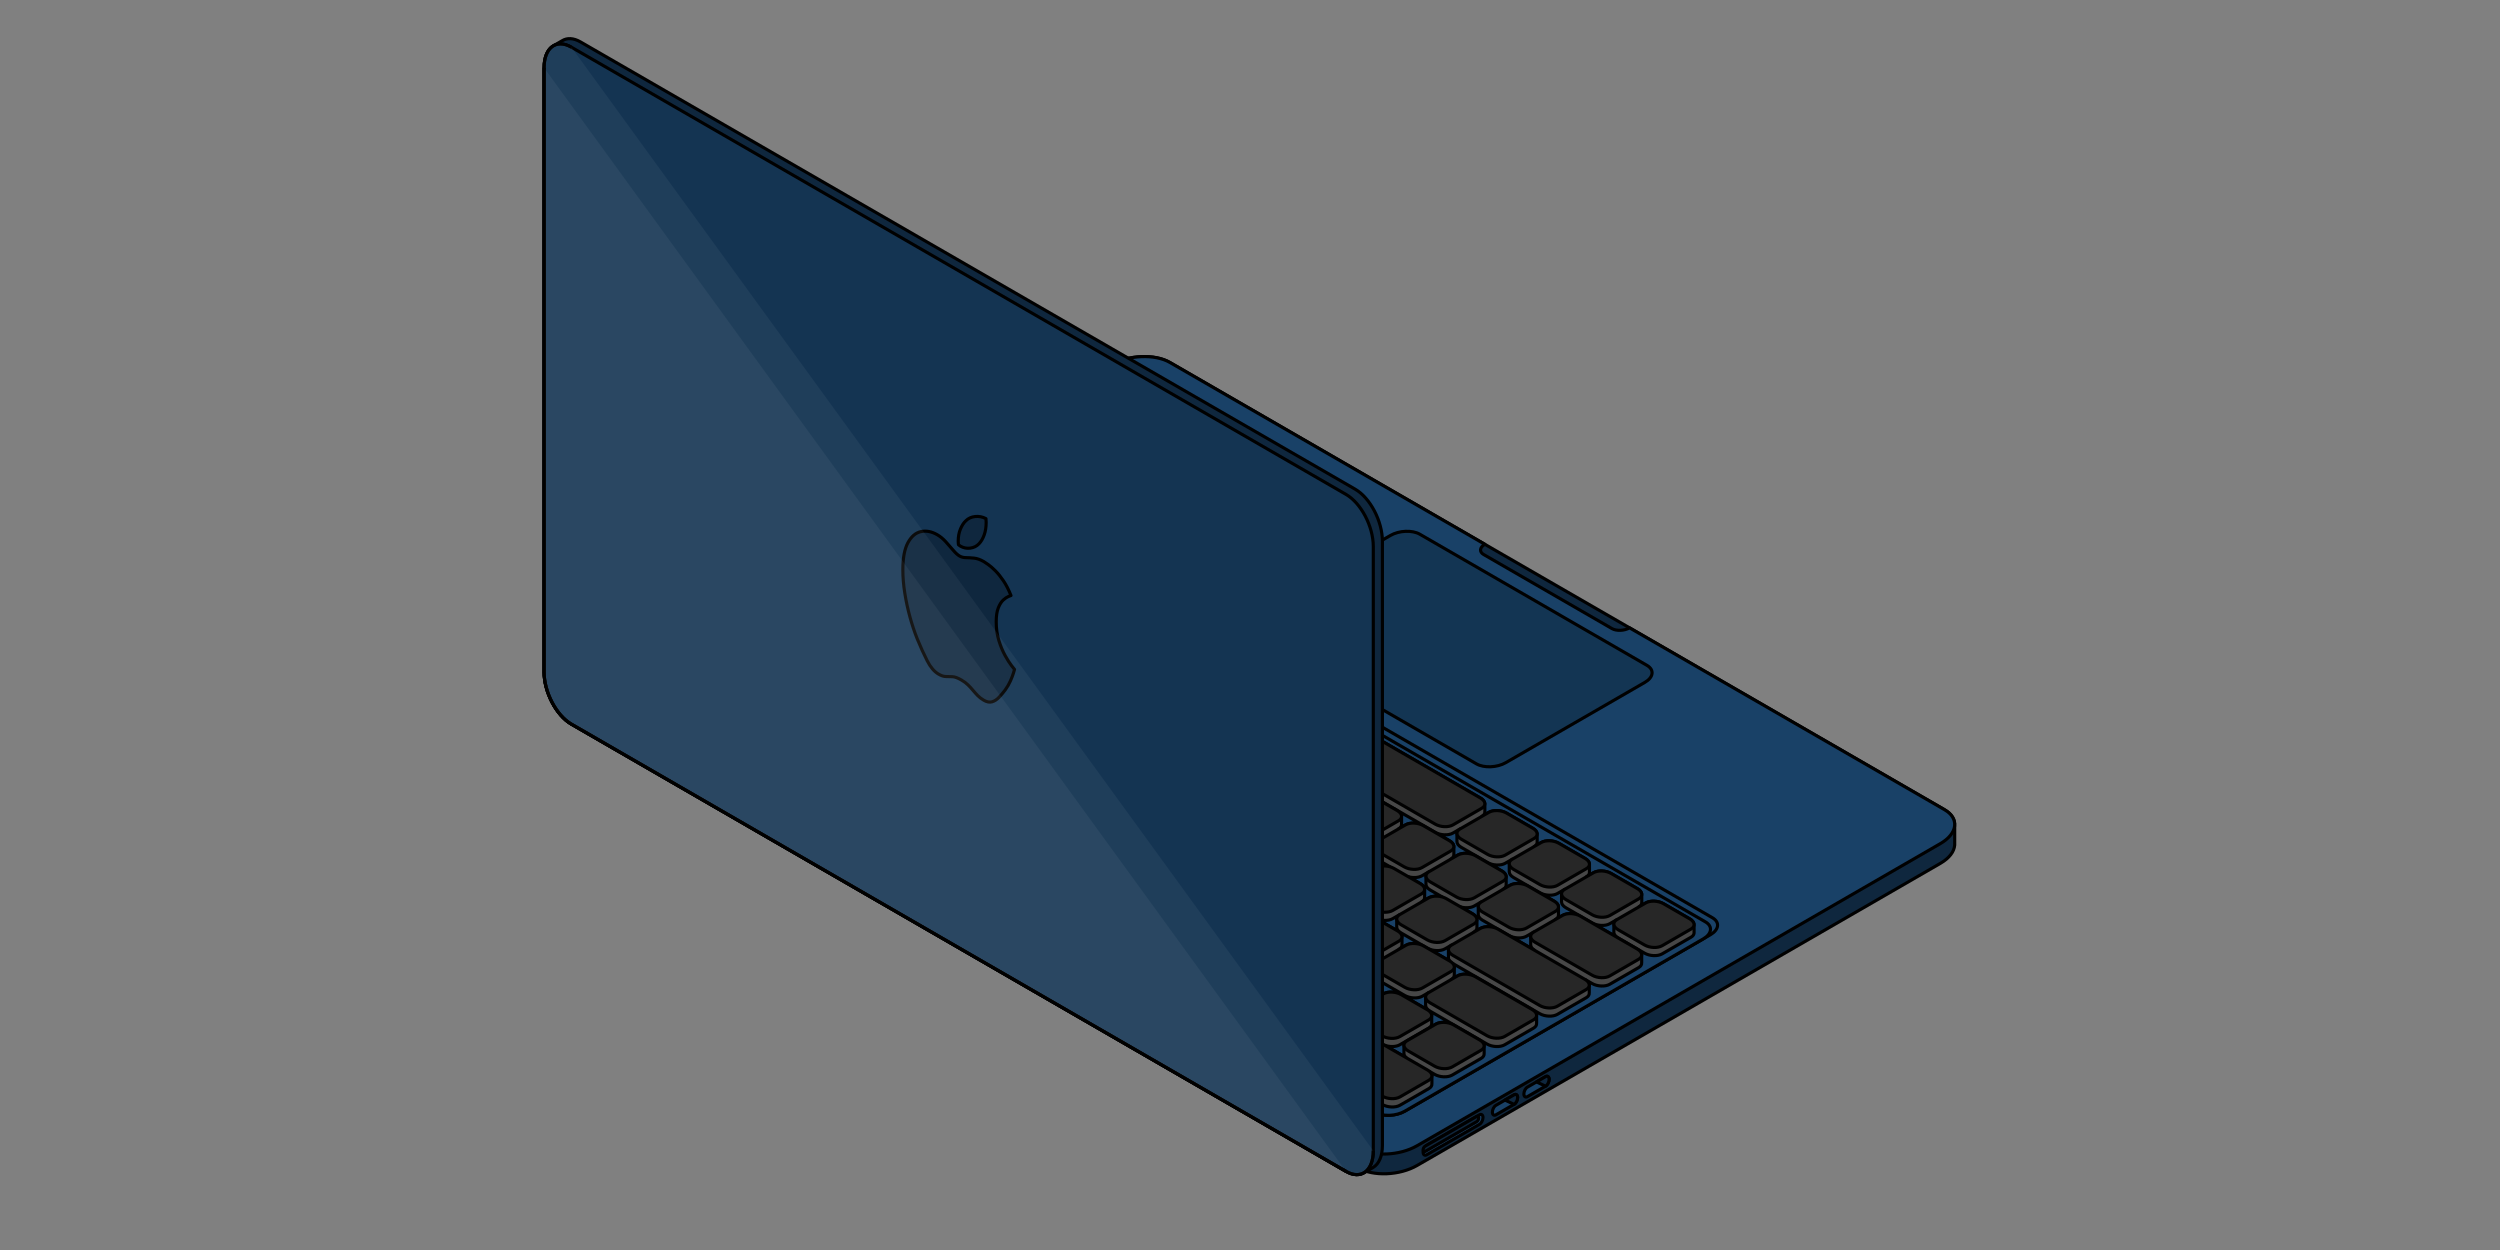 <?xml version="1.0" encoding="UTF-8" standalone="no"?>
<!DOCTYPE svg PUBLIC "-//W3C//DTD SVG 1.1//EN" "http://www.w3.org/Graphics/SVG/1.1/DTD/svg11.dtd">
<svg width="100%" height="100%" viewBox="0 0 794 397" version="1.1" xmlns="http://www.w3.org/2000/svg" xmlns:xlink="http://www.w3.org/1999/xlink" xml:space="preserve" xmlns:serif="http://www.serif.com/" style="fill-rule:evenodd;clip-rule:evenodd;stroke-linejoin:round;stroke-miterlimit:1;">
    <rect x="0" y="0" width="794" height="397" fill="#808080" stroke="none"/>
    <path d="M182.132,218.131C182.032,215.955 183.58,213.635 186.693,211.838L352.889,115.885C358.408,112.699 366.769,112.352 371.549,115.112L617.587,257.162C619.887,258.49 620.941,260.296 620.801,262.169L620.813,262.162L620.813,268.436L620.801,268.443C620.65,270.462 619.11,272.556 616.247,274.21L450.052,370.162C444.533,373.349 436.171,373.696 431.391,370.936L185.354,228.886C183.27,227.683 182.209,226.087 182.132,224.406L182.127,224.403L182.127,218.128L182.132,218.131Z" style="fill:rgb(15,39,62);stroke:black;stroke-width:1px;"/>
    <path d="M471.587,172.869C469.932,173.825 469.751,175.273 471.185,176.101L511.951,199.637C513.385,200.464 515.893,200.36 517.549,199.404L617.587,257.162C622.367,259.921 621.766,264.749 616.247,267.935L450.052,363.888C444.533,367.075 436.171,367.421 431.391,364.662L185.354,222.612C180.574,219.852 181.174,215.025 186.693,211.838L352.889,115.885C358.408,112.699 366.769,112.352 371.549,115.112L471.587,172.869Z" style="fill:rgb(25,65,103);stroke:black;stroke-width:1px;"/>
    <path d="M441.605,170.057L397.436,195.558C394.676,197.151 394.376,199.565 396.766,200.945L468.919,242.603C471.309,243.982 475.49,243.809 478.249,242.216L522.418,216.715C525.178,215.122 525.478,212.708 523.088,211.328L450.935,169.67C448.545,168.291 444.364,168.464 441.605,170.057Z" style="fill:rgb(19,53,83);stroke:black;stroke-width:1px;"/>
    <path d="M302.758,158.049L205.7,214.086C202.94,215.679 202.64,218.093 205.03,219.472L436.829,353.302C439.218,354.681 443.399,354.508 446.159,352.915L543.217,296.878C545.977,295.285 546.277,292.871 543.887,291.491L312.088,157.662C309.698,156.282 305.517,156.456 302.758,158.049Z" style="fill:rgb(25,65,103);stroke:black;stroke-width:1px;"/>
    <path d="M302.793,160.661L207.979,215.402C205.22,216.995 204.919,219.409 207.309,220.789L436.829,353.302C439.218,354.681 443.399,354.508 446.159,352.915L540.972,298.174C543.732,296.581 544.032,294.167 541.642,292.788L312.123,160.274C309.733,158.895 305.552,159.068 302.793,160.661Z" style="fill:rgb(25,65,103);stroke:black;stroke-width:1px;"/>
    <path d="M463.695,263.289L461.45,264.585C460.016,265.413 457.508,265.309 455.852,264.353L375.965,218.23C375.077,217.718 374.613,217.064 374.596,216.439L374.596,213.847C374.58,213.307 374.898,212.79 375.563,212.406L384.734,207.111C386.168,206.283 388.677,206.387 390.333,207.343L470.22,253.466C471.054,253.948 471.514,254.555 471.581,255.144L471.589,255.139L471.589,257.731L471.581,257.736C471.647,258.316 471.333,258.88 470.621,259.29L472.866,257.994C474.3,257.166 476.809,257.27 478.464,258.226L486.832,263.057C487.666,263.539 488.126,264.146 488.193,264.735L488.202,264.73L488.202,267.322L488.193,267.327C488.259,267.907 487.945,268.471 487.234,268.881L489.479,267.585C490.913,266.757 493.421,266.861 495.077,267.817L503.444,272.648C504.279,273.13 504.738,273.737 504.805,274.326L504.814,274.321L504.814,276.914L504.805,276.918C504.871,277.499 504.557,278.062 503.846,278.472L506.091,277.176C507.525,276.348 510.033,276.452 511.689,277.408L520.056,282.239C520.891,282.721 521.351,283.328 521.418,283.917L521.426,283.912L521.426,286.505L521.418,286.51C521.484,287.09 521.17,287.653 520.458,288.063L522.703,286.767C524.137,285.94 526.646,286.043 528.301,286.999L536.669,291.83C537.63,292.386 538.094,293.107 538.033,293.776L538.039,293.773L538.039,296.365L538.033,296.368C537.989,296.851 537.672,297.308 537.071,297.655L527.899,302.95C526.466,303.777 523.957,303.674 522.301,302.718L513.934,297.887C513.184,297.454 512.737,296.92 512.605,296.389L512.564,296.365L512.564,293.773L512.605,293.797C512.446,293.155 512.747,292.516 513.532,292.062L511.287,293.359C509.853,294.186 507.345,294.082 505.689,293.126L497.322,288.296C496.434,287.783 495.97,287.129 495.952,286.505L495.952,283.912C495.937,283.373 496.255,282.855 496.92,282.471L494.675,283.767C493.241,284.595 490.732,284.491 489.077,283.535L480.709,278.704C479.821,278.192 479.358,277.538 479.34,276.914L479.34,274.321C479.324,273.782 479.642,273.264 480.307,272.88L478.063,274.176C476.629,275.004 474.12,274.9 472.464,273.944L464.097,269.113C463.209,268.601 462.745,267.947 462.727,267.322L462.727,264.73C462.712,264.19 463.03,263.673 463.695,263.289ZM437.241,267.264L434.996,268.561C433.562,269.388 431.054,269.284 429.398,268.328L421.031,263.498C420.143,262.985 419.679,262.331 419.661,261.707L419.661,259.114C419.646,258.575 419.964,258.057 420.629,257.673L429.8,252.378C431.234,251.55 433.742,251.654 435.398,252.61L443.766,257.441C444.6,257.923 445.06,258.53 445.127,259.119L445.135,259.114L445.135,261.707L445.127,261.712C445.193,262.292 444.879,262.855 444.167,263.265L446.412,261.969C447.846,261.142 450.355,261.245 452.01,262.201L460.378,267.032C461.212,267.514 461.672,268.121 461.739,268.711L461.748,268.706L461.748,271.298L461.739,271.303C461.805,271.883 461.491,272.446 460.78,272.857L463.025,271.561C464.459,270.733 466.967,270.837 468.623,271.793L476.99,276.623C477.825,277.105 478.284,277.712 478.351,278.302L478.36,278.297L478.36,280.889L478.351,280.894C478.417,281.474 478.103,282.037 477.392,282.448L479.637,281.152C481.071,280.324 483.579,280.428 485.235,281.384L493.602,286.215C494.437,286.696 494.897,287.303 494.964,287.893L494.972,287.888L494.972,290.48L494.964,290.485C495.03,291.065 494.716,291.628 494.004,292.039L496.285,290.722C497.719,289.894 500.227,289.998 501.883,290.954L520.03,301.431C520.887,301.927 521.349,302.554 521.396,303.159L521.399,303.156L521.399,305.749L521.391,305.754C521.457,306.334 521.143,306.897 520.431,307.307L511.26,312.602C509.826,313.43 507.318,313.326 505.662,312.37L503.535,311.142C504.272,311.608 504.679,312.175 504.742,312.727L504.751,312.722L504.751,315.315L504.742,315.32C504.808,315.9 504.494,316.463 503.783,316.873L494.611,322.168C493.178,322.996 490.669,322.892 489.013,321.936L461.44,306.017C461.695,306.318 461.841,306.636 461.877,306.95L461.885,306.945L461.885,309.537L461.877,309.542C461.943,310.122 461.628,310.685 460.917,311.096L462.912,309.944C464.346,309.116 466.854,309.22 468.51,310.176L486.657,320.653C487.514,321.148 487.976,321.776 488.023,322.38L488.027,322.378L488.027,324.97L488.018,324.975C488.084,325.555 487.77,326.118 487.059,326.529L477.887,331.824C476.454,332.652 473.945,332.548 472.289,331.592L454.151,321.12C453.263,320.607 452.8,319.953 452.782,319.329L452.773,319.324L452.773,316.732L452.776,316.734C452.737,316.175 453.054,315.636 453.741,315.239L451.746,316.391C450.312,317.218 447.804,317.115 446.148,316.159L437.78,311.328C436.893,310.815 436.429,310.161 436.411,309.537L436.411,306.945C436.395,306.405 436.713,305.887 437.378,305.503L435.134,306.799C433.7,307.627 431.191,307.523 429.536,306.567L421.168,301.737C420.28,301.224 419.816,300.57 419.799,299.946L419.799,297.353C419.783,296.814 420.101,296.296 420.766,295.912L429.937,290.617C431.371,289.789 433.88,289.893 435.536,290.849L443.903,295.68C444.737,296.162 445.197,296.769 445.264,297.358L445.273,297.353L445.273,299.946L445.264,299.951C445.33,300.531 445.016,301.094 444.305,301.504L446.55,300.208C447.984,299.381 450.492,299.484 452.148,300.44L460.468,305.244C460.183,304.906 460.034,304.548 460.024,304.199L460.024,301.607C460.008,301.067 460.326,300.55 460.991,300.166L458.936,301.352C457.502,302.18 454.993,302.076 453.338,301.12L444.97,296.289C444.082,295.777 443.619,295.123 443.601,294.498L443.601,291.906C443.585,291.366 443.903,290.849 444.568,290.465L442.323,291.761C440.89,292.589 438.381,292.485 436.725,291.529L428.358,286.698C427.47,286.186 427.006,285.531 426.988,284.907L426.988,282.315C426.973,281.775 427.291,281.258 427.956,280.874L437.127,275.579C438.222,274.947 439.943,274.858 441.433,275.277L437.643,273.089C436.755,272.576 436.291,271.922 436.273,271.298L436.273,268.706C436.258,268.166 436.576,267.648 437.241,267.264ZM453.853,276.856L451.609,278.152C450.514,278.784 448.793,278.873 447.303,278.454L451.093,280.642C451.927,281.124 452.387,281.731 452.454,282.32L452.463,282.315L452.463,284.907L452.454,284.912C452.52,285.492 452.206,286.056 451.495,286.466L453.74,285.17C454.834,284.538 456.555,284.449 458.045,284.868L454.255,282.68C453.367,282.167 452.904,281.513 452.886,280.889L452.886,278.297C452.87,277.757 453.188,277.239 453.853,276.856ZM470.466,286.447L468.221,287.743C467.126,288.375 465.405,288.464 463.915,288.045L467.705,290.233C468.54,290.715 468.999,291.322 469.066,291.911L469.075,291.906L469.075,294.498L469.066,294.503C469.132,295.083 468.818,295.647 468.107,296.057L470.163,294.871C471.596,294.043 474.105,294.147 475.761,295.103L487.37,301.805C486.583,301.308 486.172,300.695 486.155,300.108L486.145,300.102L486.145,297.51L486.149,297.512C486.11,296.953 486.426,296.414 487.113,296.017L484.833,297.334C483.399,298.162 480.891,298.058 479.235,297.102L470.868,292.271C469.98,291.758 469.516,291.104 469.498,290.48L469.498,287.888C469.483,287.348 469.801,286.831 470.466,286.447ZM454.019,340.281C454.485,340.685 454.739,341.137 454.772,341.577L454.776,341.575L454.776,344.167L454.768,344.172C454.834,344.752 454.52,345.315 453.808,345.726L444.637,351.021C443.203,351.849 440.695,351.745 439.039,350.789L420.901,340.317C420.013,339.804 419.55,339.15 419.532,338.526L419.522,338.521L419.522,335.929L419.526,335.931C419.487,335.372 419.803,334.833 420.49,334.436L429.662,329.141C430.893,328.43 432.917,328.406 434.513,329.019L430.605,326.763C429.717,326.25 429.253,325.596 429.235,324.972L429.235,322.38C429.22,321.84 429.538,321.323 430.203,320.939L439.374,315.644C440.808,314.816 443.316,314.92 444.972,315.876L453.339,320.707C454.174,321.188 454.634,321.795 454.701,322.385L454.709,322.38L454.709,324.972L454.701,324.977C454.767,325.557 454.453,326.12 453.741,326.531L444.57,331.826C443.339,332.537 441.315,332.561 439.719,331.947L446.649,335.949C446.161,335.525 445.905,335.049 445.892,334.589L445.892,331.997C445.877,331.457 446.195,330.94 446.86,330.556L456.031,325.261C457.465,324.433 459.973,324.537 461.629,325.493L469.997,330.324C470.831,330.805 471.291,331.412 471.358,332.002L471.366,331.997L471.366,334.589L471.358,334.594C471.424,335.174 471.11,335.737 470.399,336.148L461.227,341.443C459.793,342.271 457.285,342.167 455.629,341.211L454.019,340.281Z" style="fill:rgb(71,71,71);stroke:black;stroke-width:1px;"/>
    <path d="M461.629,325.493L469.997,330.324C471.652,331.28 471.832,332.728 470.399,333.556L461.227,338.851C459.793,339.679 457.285,339.575 455.629,338.619L447.262,333.788C445.606,332.832 445.426,331.383 446.86,330.556L456.031,325.261C457.465,324.433 459.973,324.537 461.629,325.493ZM475.761,295.103L503.381,311.049C505.037,312.005 505.217,313.453 503.783,314.281L494.611,319.576C493.178,320.404 490.669,320.3 489.013,319.344L461.393,303.398C459.737,302.442 459.557,300.993 460.991,300.166L470.163,294.871C471.596,294.043 474.105,294.147 475.761,295.103ZM444.972,315.876L453.339,320.707C454.995,321.663 455.175,323.111 453.741,323.939L444.57,329.234C443.136,330.062 440.628,329.958 438.972,329.002L430.605,324.171C428.949,323.215 428.769,321.766 430.203,320.939L439.374,315.644C440.808,314.816 443.316,314.92 444.972,315.876ZM452.148,300.44L460.515,305.271C462.171,306.227 462.351,307.676 460.917,308.503L451.746,313.798C450.312,314.626 447.804,314.522 446.148,313.566L437.78,308.735C436.125,307.78 435.945,306.331 437.378,305.503L446.55,300.208C447.984,299.381 450.492,299.484 452.148,300.44ZM435.536,290.849L443.903,295.68C445.559,296.636 445.739,298.084 444.305,298.912L435.134,304.207C433.7,305.035 431.191,304.931 429.536,303.975L421.168,299.144C419.512,298.188 419.332,296.74 420.766,295.912L429.937,290.617C431.371,289.789 433.88,289.893 435.536,290.849ZM459.338,285.402L467.705,290.233C469.361,291.189 469.541,292.637 468.107,293.465L458.936,298.76C457.502,299.588 454.993,299.484 453.338,298.528L444.97,293.697C443.315,292.741 443.134,291.293 444.568,290.465L453.74,285.17C455.174,284.342 457.682,284.446 459.338,285.402ZM442.725,275.811L451.093,280.642C452.749,281.598 452.929,283.046 451.495,283.874L442.323,289.169C440.89,289.997 438.381,289.893 436.725,288.937L428.358,284.106C426.702,283.15 426.522,281.702 427.956,280.874L437.127,275.579C438.561,274.751 441.07,274.855 442.725,275.811ZM485.235,281.384L493.602,286.215C495.258,287.171 495.438,288.619 494.004,289.447L484.833,294.742C483.399,295.57 480.891,295.466 479.235,294.51L470.868,289.679C469.212,288.723 469.032,287.275 470.466,286.447L479.637,281.152C481.071,280.324 483.579,280.428 485.235,281.384ZM468.623,271.793L476.99,276.623C478.646,277.579 478.826,279.028 477.392,279.856L468.221,285.151C466.787,285.978 464.278,285.874 462.623,284.919L454.255,280.088C452.6,279.132 452.419,277.683 453.853,276.856L463.025,271.561C464.459,270.733 466.967,270.837 468.623,271.793ZM452.01,262.201L460.378,267.032C462.034,267.988 462.214,269.437 460.78,270.264L451.609,275.559C450.175,276.387 447.666,276.283 446.01,275.327L437.643,270.496C435.987,269.541 435.807,268.092 437.241,267.264L446.412,261.969C447.846,261.142 450.355,261.245 452.01,262.201ZM435.398,252.61L443.766,257.441C445.421,258.397 445.601,259.845 444.167,260.673L434.996,265.968C433.562,266.796 431.054,266.692 429.398,265.736L421.031,260.905C419.375,259.949 419.195,258.501 420.629,257.673L429.8,252.378C431.234,251.55 433.742,251.654 435.398,252.61ZM511.689,277.408L520.056,282.239C521.712,283.195 521.892,284.643 520.458,285.471L511.287,290.766C509.853,291.594 507.345,291.49 505.689,290.534L497.322,285.703C495.666,284.747 495.486,283.299 496.92,282.471L506.091,277.176C507.525,276.348 510.033,276.452 511.689,277.408ZM495.077,267.817L503.444,272.648C505.1,273.604 505.28,275.052 503.846,275.88L494.675,281.175C493.241,282.003 490.732,281.899 489.077,280.943L480.709,276.112C479.054,275.156 478.873,273.708 480.307,272.88L489.479,267.585C490.913,266.757 493.421,266.861 495.077,267.817ZM478.464,258.226L486.832,263.057C488.488,264.013 488.668,265.461 487.234,266.289L478.063,271.584C476.629,272.412 474.12,272.308 472.464,271.352L464.097,266.521C462.441,265.565 462.261,264.117 463.695,263.289L472.866,257.994C474.3,257.166 476.809,257.27 478.464,258.226ZM390.333,207.343L470.22,253.466C471.875,254.422 472.055,255.87 470.621,256.698L461.45,261.993C460.016,262.821 457.508,262.717 455.852,261.761L375.965,215.638C374.309,214.682 374.129,213.234 375.563,212.406L384.734,207.111C386.168,206.283 388.677,206.387 390.333,207.343ZM528.301,286.999L536.669,291.83C538.325,292.786 538.505,294.235 537.071,295.062L527.899,300.357C526.466,301.185 523.957,301.081 522.301,300.125L513.934,295.294C512.278,294.339 512.098,292.89 513.532,292.062L522.703,286.767C524.137,285.94 526.646,286.043 528.301,286.999ZM435.26,329.373L453.407,339.85C455.062,340.806 455.242,342.254 453.808,343.082L444.637,348.377C443.203,349.205 440.695,349.101 439.039,348.145L420.892,337.668C419.237,336.712 419.056,335.264 420.49,334.436L429.662,329.141C431.096,328.313 433.604,328.417 435.26,329.373ZM468.51,310.176L486.657,320.653C488.313,321.609 488.493,323.057 487.059,323.885L477.887,329.18C476.454,330.008 473.945,329.904 472.289,328.948L454.143,318.471C452.487,317.515 452.307,316.067 453.741,315.239L462.912,309.944C464.346,309.116 466.854,309.22 468.51,310.176ZM501.883,290.954L520.03,301.431C521.685,302.387 521.865,303.836 520.431,304.663L511.26,309.959C509.826,310.786 507.318,310.682 505.662,309.726L487.515,299.249C485.86,298.293 485.68,296.845 487.113,296.017L496.285,290.722C497.719,289.894 500.227,289.998 501.883,290.954Z" style="fill:rgb(39,39,39);stroke:black;stroke-width:1px;"/>
    <path d="M433.264,372.424C431.732,373.364 429.712,373.307 427.498,372.029L181.461,229.979C176.681,227.219 172.8,219.805 172.8,213.432L172.8,21.526C172.8,18.104 173.919,15.674 175.695,14.584L175.693,14.583L178.586,12.913L178.588,12.914C180.12,11.974 182.14,12.031 184.354,13.309L430.391,155.359C435.171,158.118 439.052,165.533 439.052,171.906L439.052,363.812C439.052,367.233 437.933,369.664 436.157,370.754L436.159,370.754L433.266,372.425L433.264,372.424Z" style="fill:rgb(15,39,62);stroke:black;stroke-width:1px;"/>
    <path d="M172.8,21.526L172.8,213.432C172.8,219.805 176.681,227.219 181.461,229.979L427.498,372.029C432.278,374.789 436.159,371.855 436.159,365.482L436.159,173.576C436.159,167.203 432.278,159.789 427.498,157.029L181.461,14.979C176.681,12.219 172.8,15.153 172.8,21.526Z" style="fill:rgb(20,52,82);stroke:black;stroke-width:1px;"/>
    <path d="M312.455,178.365C312.763,178.543 313.244,178.865 313.898,179.33C314.551,179.796 315.297,180.446 316.134,181.282C316.971,182.118 317.823,183.178 318.689,184.461C319.556,185.745 320.356,187.304 321.091,189.138C321.017,189.154 320.742,189.259 320.265,189.454C319.787,189.648 319.247,190.017 318.645,190.56C318.043,191.104 317.518,191.927 317.07,193.029C316.622,194.131 316.398,195.623 316.398,197.502C316.398,199.657 316.681,201.641 317.246,203.456C317.812,205.271 318.473,206.856 319.229,208.214C319.985,209.571 320.661,210.631 321.256,211.396C321.851,212.16 322.17,212.565 322.214,212.61C322.2,212.68 322.089,213.052 321.884,213.726C321.678,214.401 321.359,215.235 320.925,216.228C320.492,217.221 319.93,218.194 319.24,219.147C318.609,219.977 317.959,220.747 317.29,221.458C316.622,222.169 315.895,222.645 315.109,222.887C314.324,223.128 313.439,222.965 312.455,222.397C311.706,221.964 311.067,221.478 310.538,220.938C310.009,220.398 309.506,219.838 309.029,219.259C308.552,218.68 308.026,218.107 307.454,217.542C306.881,216.976 306.169,216.447 305.317,215.955C304.2,215.311 303.272,214.965 302.53,214.919C301.788,214.873 301.087,214.855 300.426,214.865C299.765,214.875 298.987,214.621 298.091,214.104C296.725,213.315 295.524,211.907 294.489,209.88C293.453,207.853 292.392,205.517 291.305,202.872C290.468,200.783 289.704,198.491 289.014,195.998C288.324,193.504 287.773,190.963 287.362,188.376C286.95,185.788 286.745,183.32 286.745,180.97C286.745,177.21 287.281,174.342 288.353,172.366C289.425,170.391 290.798,169.215 292.473,168.841C294.147,168.466 295.888,168.8 297.694,169.843C298.649,170.394 299.548,171.139 300.393,172.077C301.237,173.015 302.027,173.916 302.761,174.781C303.496,175.645 304.164,176.251 304.766,176.599C305.339,176.93 306.014,177.099 306.793,177.108C307.571,177.117 308.434,177.17 309.381,177.266C310.329,177.363 311.353,177.729 312.455,178.365ZM310.913,172.716C310.178,173.486 309.257,173.943 308.148,174.086C307.039,174.23 305.992,174.017 305.008,173.449C304.803,173.33 304.604,173.186 304.413,173.017C304.399,172.931 304.38,172.783 304.358,172.574C304.336,172.366 304.325,172.144 304.325,171.909C304.325,170.421 304.568,169.111 305.052,167.981C305.537,166.851 306.095,165.998 306.727,165.423C307.505,164.639 308.493,164.181 309.69,164.05C310.887,163.918 312.036,164.141 313.138,164.718C313.182,165.077 313.204,165.471 313.204,165.902C313.204,167.41 312.991,168.751 312.565,169.925C312.139,171.099 311.588,172.029 310.913,172.716Z" style="fill:rgb(15,39,62);fill-rule:nonzero;stroke:black;stroke-width:1px;stroke-miterlimit:2;"/>
    <path d="M181.461,14.979C176.681,12.219 172.8,15.153 172.8,21.526L172.8,213.432C172.8,219.805 176.681,227.219 181.461,229.979L427.498,372.029C432.278,374.789 436.159,371.855 436.159,365.482" style="fill:white;fill-opacity:0.05;stroke:black;stroke-width:1px;"/>
    <path d="M172.8,21.526L172.8,213.432C172.8,219.805 176.681,227.219 181.461,229.979L427.498,372.029" style="fill:white;fill-opacity:0.05;stroke:black;stroke-width:1px;"/>
    <path d="M471,354.931C471,355.765 470.492,356.736 469.866,357.097L453.116,366.768C452.491,367.129 451.983,366.745 451.983,365.91C451.983,365.076 452.491,364.106 453.116,363.744L469.866,354.074C470.492,353.713 471,354.097 471,354.931Z" style="fill:rgb(25,65,103);stroke:black;stroke-width:1px;"/>
    <path d="M482,348.58C482,349.414 481.492,350.385 480.866,350.746L475.116,354.066C474.491,354.427 473.983,354.043 473.983,353.209C473.983,352.374 474.491,351.404 475.116,351.043L480.866,347.723C481.492,347.362 482,347.746 482,348.58Z" style="fill:rgb(25,65,103);stroke:black;stroke-width:1px;"/>
    <path d="M492,342.806C492,343.641 491.492,344.611 490.866,344.973L485.116,348.292C484.491,348.654 483.983,348.27 483.983,347.435C483.983,346.601 484.491,345.63 485.116,345.269L490.866,341.949C491.492,341.588 492,341.972 492,342.806Z" style="fill:rgb(25,65,103);stroke:black;stroke-width:1px;"/>
    <path d="M482,348.58C482,349.414 481.492,350.385 480.866,350.746L477.991,349.383L480.866,347.723C481.492,347.362 482,347.746 482,348.58Z" style="fill:rgb(15,39,62);stroke:black;stroke-width:1px;"/>
    <path d="M492,342.806C492,343.641 491.492,344.611 490.866,344.973L487.991,343.609L490.866,341.949C491.492,341.588 492,341.972 492,342.806Z" style="fill:rgb(15,39,62);stroke:black;stroke-width:1px;"/>
    <path d="M469.635,355.045C469.635,355.507 469.353,356.044 469.007,356.244L452.611,365.711C452.264,365.911 451.983,365.698 451.983,365.236C451.983,364.774 452.264,364.236 452.611,364.036L469.007,354.57C469.353,354.37 469.635,354.583 469.635,355.045Z" style="fill:rgb(15,39,62);stroke:black;stroke-width:1px;"/>
</svg>
